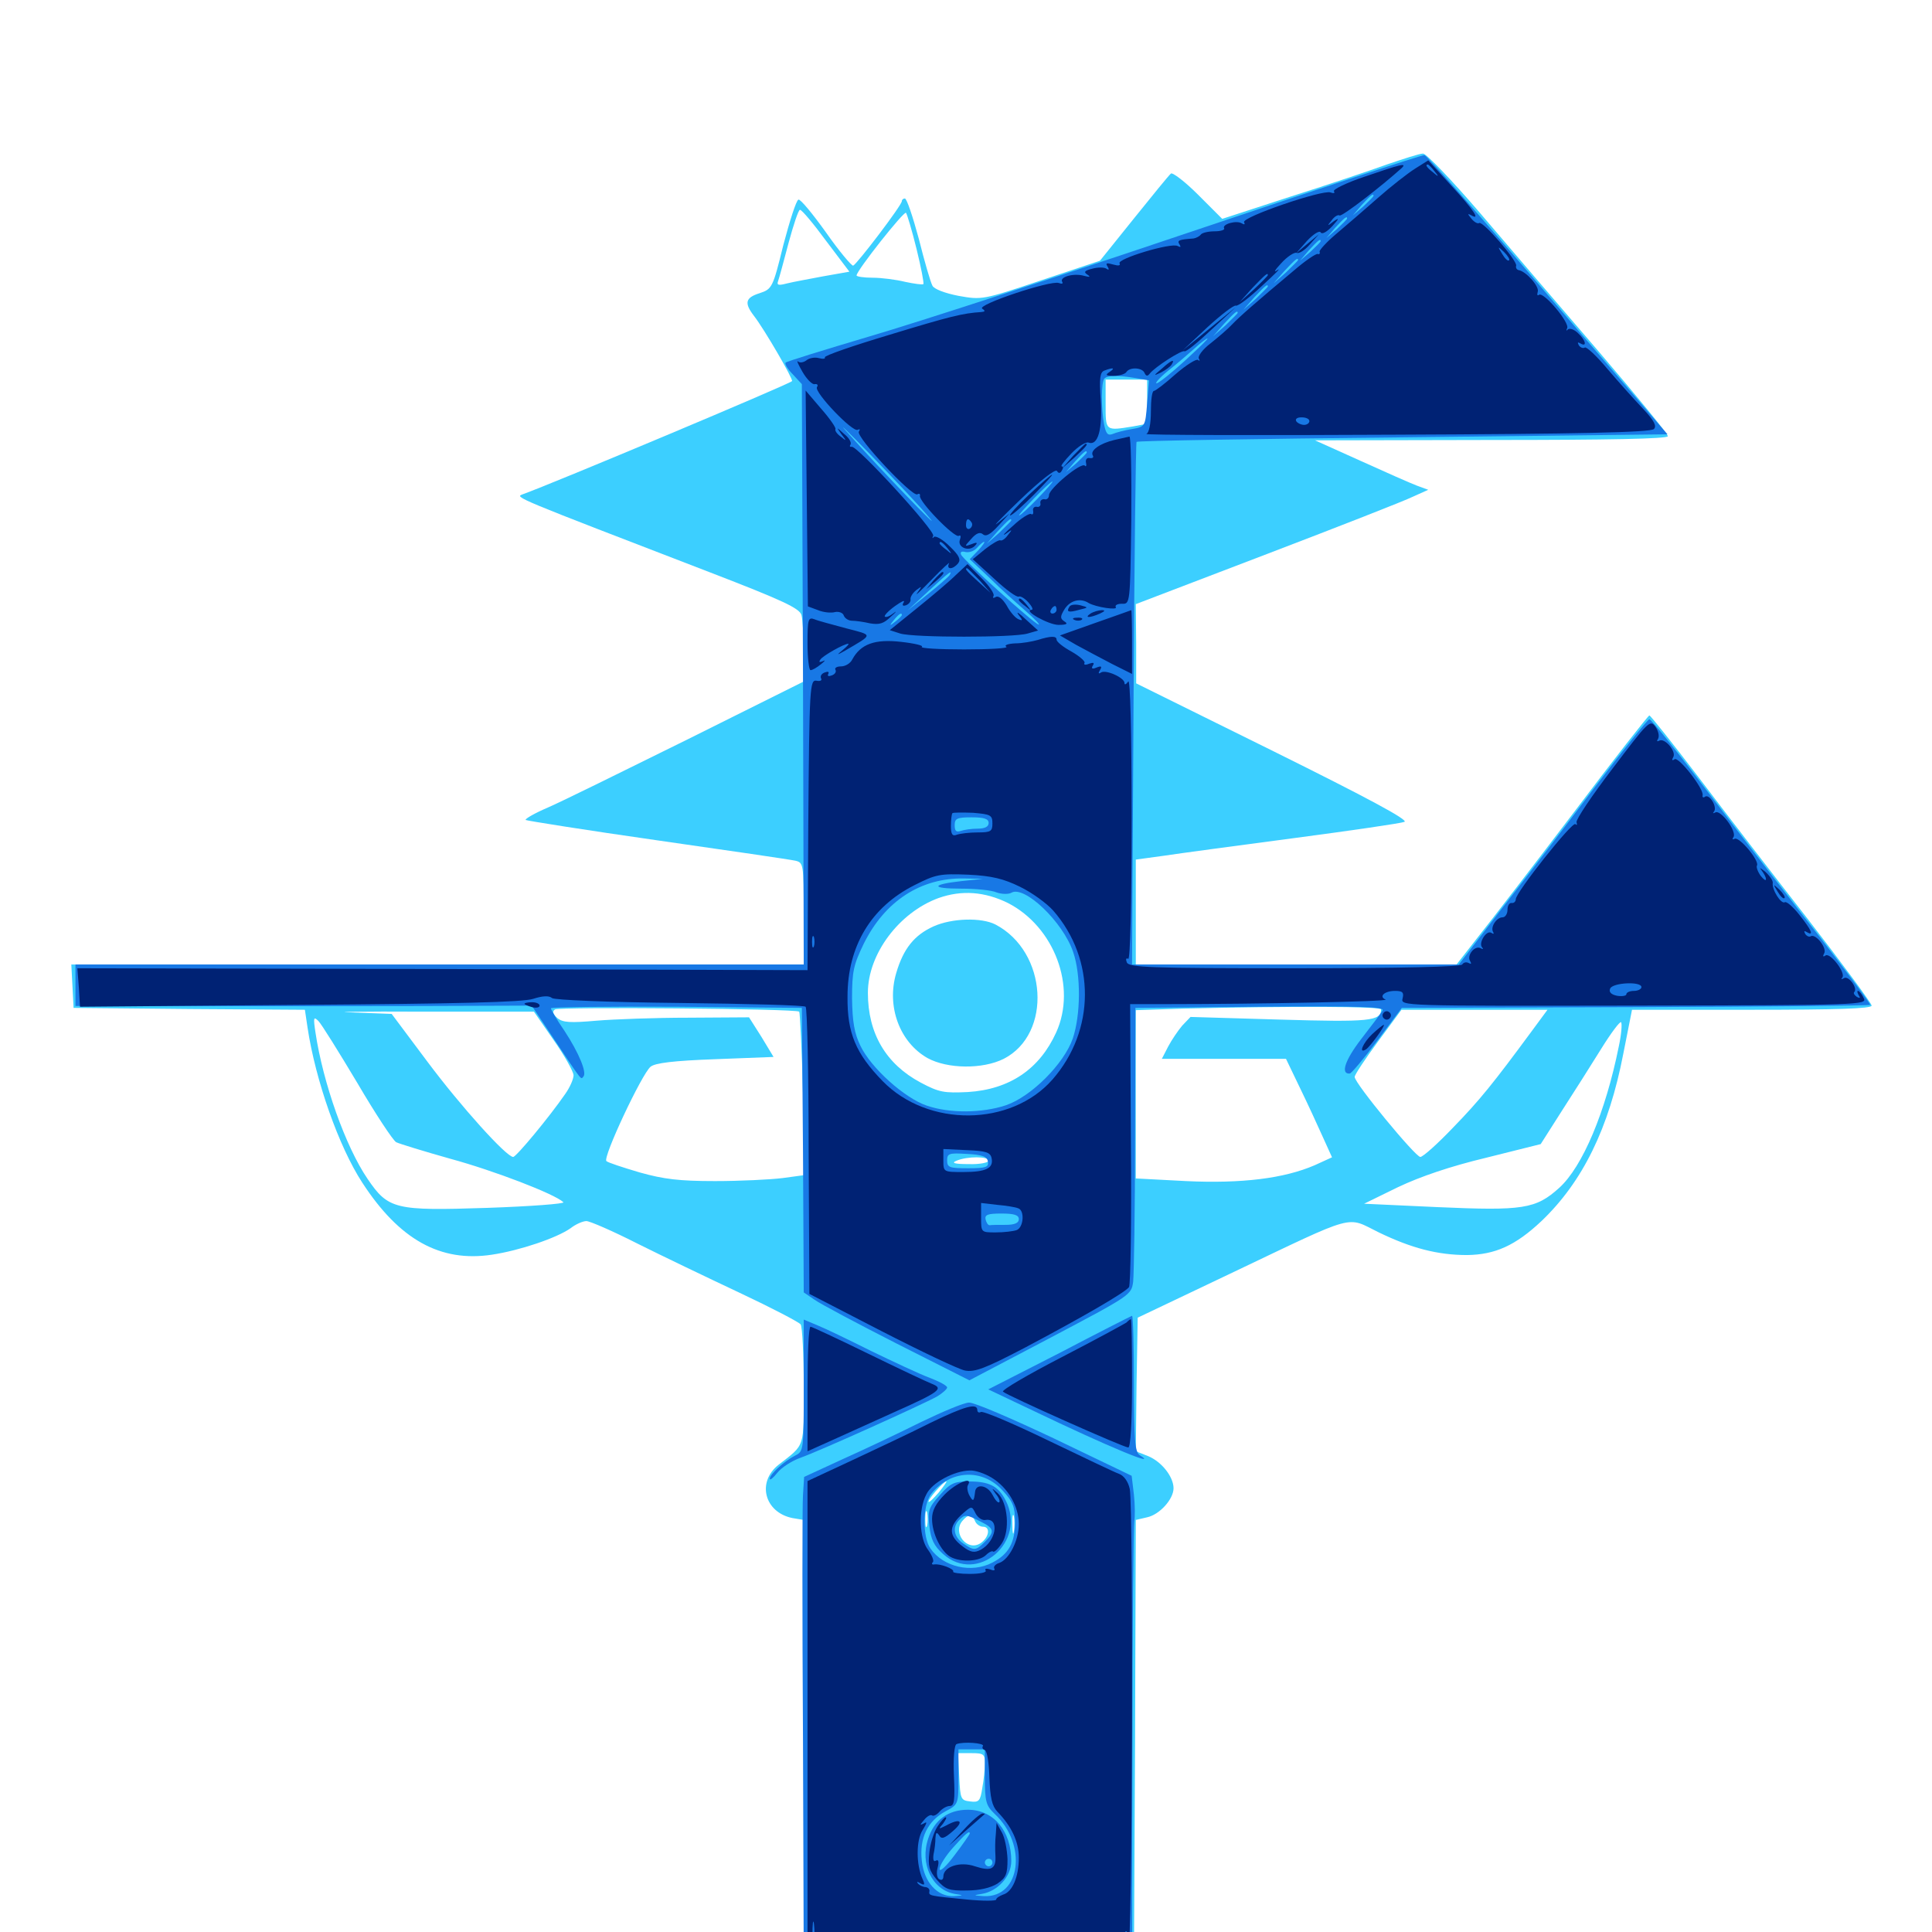 <svg xmlns="http://www.w3.org/2000/svg" viewBox="0 -1000 1000 1000">
	<path fill="#3ccfff" d="M717.773 -914.844C709.18 -911.719 686.523 -904.102 667.383 -898.047L632.617 -886.719L620.117 -899.219C613.281 -906.055 606.836 -910.938 606.055 -910.156C605.078 -909.375 596.484 -898.828 586.914 -886.914L569.336 -865.039L538.867 -854.883C508.594 -844.727 508.203 -844.727 496.094 -846.875C489.062 -848.242 483.398 -850.391 482.617 -852.148C481.641 -853.906 478.516 -864.648 475.586 -876.367C472.461 -887.891 469.336 -897.266 468.359 -897.266C467.578 -897.266 466.797 -896.68 466.797 -895.898C466.797 -893.75 443.555 -863.281 441.602 -862.5C440.82 -862.305 434.375 -869.922 427.539 -879.688C420.703 -889.258 414.258 -897.07 413.281 -896.68C412.109 -896.289 408.789 -885.742 405.469 -873.242C400 -850.977 399.609 -850.391 393.164 -848.242C385.742 -845.898 385.156 -843.164 390.234 -836.523C395.703 -829.492 410.742 -803.516 409.961 -802.734C408.203 -800.977 285.352 -749.414 270.508 -744.141C266.406 -742.578 265.625 -742.969 367.578 -703.711C405.078 -689.258 413.867 -685.156 414.844 -681.641C415.43 -679.492 416.016 -670.703 416.016 -662.5V-647.266L356.055 -617.383C322.852 -600.977 290.43 -584.961 283.594 -582.031C276.758 -579.102 271.68 -576.172 272.07 -575.586C272.656 -575.195 303.32 -570.312 340.234 -565.039C377.148 -559.766 409.18 -555.078 411.719 -554.492C415.82 -553.516 416.016 -552.734 416.016 -527.148V-500.781H226.562H36.914L37.5 -489.648L38.086 -478.32L97.852 -477.734L157.812 -477.344L159.18 -468.164C163.281 -440.82 175.391 -406.445 187.5 -387.891C206.641 -358.398 227.93 -346.484 254.688 -350.586C268.945 -352.734 288.086 -359.18 295.312 -364.258C298.047 -366.406 301.758 -367.969 303.516 -367.969C305.273 -367.969 316.992 -362.891 329.688 -356.445C342.188 -350.195 366.211 -338.672 382.812 -330.859C399.414 -323.047 413.672 -315.625 414.453 -314.453C415.234 -313.281 416.016 -298.828 416.016 -282.617C416.016 -250 416.992 -252.734 402.93 -241.797C391.602 -232.812 395.703 -217.188 410.156 -214.258L416.016 -213.281L416.406 -98.242L416.992 16.797L501.953 17.188L586.914 17.578L587.5 -97.852L587.891 -213.281L593.75 -214.648C600.195 -216.016 607.422 -224.023 607.422 -229.688C607.422 -235.547 601.367 -243.359 594.336 -246.289L587.891 -248.828L588.281 -283.398L588.867 -317.969L637.695 -341.211C703.32 -372.461 696.484 -370.508 713.672 -362.109C730.664 -353.906 744.141 -350.391 759.375 -350.391C773.828 -350.586 784.375 -355.273 797.852 -367.969C819.141 -388.281 832.812 -416.016 840.234 -454.688L844.727 -477.344H906.836C950.781 -477.344 968.75 -477.93 968.75 -479.492C968.75 -480.664 953.906 -500.781 935.938 -524.023C917.773 -547.266 892.188 -580.469 878.906 -598.047C865.625 -615.43 854.297 -629.688 853.711 -629.688C853.125 -629.688 835.352 -607.031 814.453 -579.297C793.555 -551.758 771.289 -522.852 765.039 -515.039L753.906 -500.781H670.898H587.891V-527.93V-555.078L602.148 -557.031C609.766 -558.203 640.43 -562.305 669.922 -566.211C699.414 -570.117 725 -573.828 726.953 -574.609C729.102 -575.586 708.008 -586.914 659.18 -611.133L588.086 -646.289V-666.797L587.891 -687.305L655.859 -713.281C693.164 -727.539 727.148 -740.82 731.445 -742.969L739.258 -746.484L733.398 -748.633C730.273 -749.805 716.992 -755.664 704.102 -761.523L680.664 -772.07L772.07 -772.266C832.422 -772.266 863.281 -772.852 863.281 -774.219C863.281 -775.391 847.266 -794.922 827.734 -817.773C808.203 -840.43 780.273 -873.047 765.82 -890.039C751.367 -906.836 738.086 -920.703 736.523 -920.508C734.766 -920.508 726.367 -917.773 717.773 -914.844ZM427.539 -875.391L439.648 -859.375L426.367 -857.031C419.141 -855.664 410.547 -854.102 407.422 -853.32C402.93 -852.148 401.953 -852.344 402.734 -854.492C403.32 -856.055 405.664 -864.844 408.203 -874.414C410.742 -883.789 413.281 -891.406 414.062 -891.406C415.039 -891.406 421.094 -884.18 427.539 -875.391ZM474.414 -871.094C476.758 -861.523 478.32 -853.516 477.93 -852.93C477.344 -852.539 473.242 -853.125 468.555 -854.102C463.867 -855.273 456.25 -856.25 451.758 -856.25C447.07 -856.25 443.359 -856.836 443.359 -857.422C443.359 -859.961 467.969 -891.016 468.945 -889.844C469.531 -889.062 472.07 -880.664 474.414 -871.094ZM593.75 -791.992V-780.664L586.523 -779.297C572.07 -776.953 572.266 -776.758 572.266 -790.82V-803.516H583.008H593.75ZM521.68 -532.617C545.703 -520.312 557.422 -489.258 546.68 -465.625C538.086 -446.68 522.656 -436.133 500.977 -434.766C488.672 -434.18 486.133 -434.57 476.562 -439.648C458.594 -449.219 449.219 -465.039 449.219 -486.133C449.219 -506.25 465.43 -527.734 485.742 -535.156C497.852 -539.453 509.766 -538.477 521.68 -532.617ZM413.672 -476.367C414.062 -475.977 415.039 -456.641 415.625 -433.594L416.602 -391.797L405.078 -390.234C398.828 -389.453 383.008 -388.672 370.117 -388.672C351.562 -388.672 343.555 -389.648 331.055 -393.164C322.461 -395.703 314.648 -398.242 313.867 -399.023C311.914 -400.977 332.227 -444.141 336.719 -447.852C339.062 -449.805 348.633 -450.977 370.117 -451.758L400.391 -452.93L394.141 -463.281L387.695 -473.438L356.445 -473.242C339.258 -473.242 317.773 -472.461 308.594 -471.68C295.117 -470.508 291.406 -470.703 288.477 -473.047C286.133 -475.195 285.742 -476.562 287.305 -477.539C289.648 -478.906 412.305 -477.93 413.672 -476.367ZM714.844 -477.539C714.844 -471.484 708.789 -470.898 662.5 -472.266L616.211 -473.633L611.914 -469.141C609.766 -466.602 606.445 -461.719 604.688 -458.398L601.367 -451.953H633.594H665.625L672.852 -436.914C676.953 -428.516 682.227 -416.992 684.766 -411.328L689.453 -400.977L680.469 -396.875C664.648 -390.039 642.773 -387.305 613.867 -388.672L587.891 -390.039V-433.594V-477.148L611.914 -477.93C668.359 -479.297 714.844 -479.102 714.844 -477.539ZM286.523 -461.719C292.188 -453.711 296.68 -445.508 296.875 -443.555C296.875 -441.406 294.922 -437.109 292.578 -433.789C284.375 -421.875 267.188 -401.172 265.625 -401.172C262.109 -401.172 238.672 -427.148 221.289 -450.391L202.734 -475.195L182.031 -475.977C170.508 -476.172 187.109 -476.562 218.75 -476.367H276.367ZM792.773 -466.211C773.047 -439.453 766.016 -430.664 752.148 -416.406C744.141 -408.008 736.523 -401.172 735.156 -401.172C732.617 -401.172 701.172 -439.258 701.172 -442.578C701.172 -443.75 706.641 -451.953 713.281 -460.938L725.391 -477.344H763.086H800.977ZM184.961 -439.453C194.336 -423.438 203.516 -409.57 205.078 -408.789C206.641 -408.008 219.336 -404.102 233.203 -400.195C255.469 -394.141 287.109 -382.031 291.602 -377.734C292.578 -376.953 274.805 -375.586 252.148 -374.805C204.492 -373.242 200.977 -374.023 190.234 -389.844C178.906 -406.445 167.188 -439.453 163.281 -465.625C162.109 -473.438 162.305 -474.023 164.844 -471.484C166.406 -469.922 175.391 -455.469 184.961 -439.453ZM837.891 -458.398C831.055 -424.414 819.141 -396.094 807.031 -385.156C794.922 -374.219 788.281 -373.242 744.141 -375.195L706.055 -376.953L723.633 -385.547C735.156 -391.016 750.586 -396.289 769.336 -400.781L797.461 -407.812L808.398 -425C814.453 -434.375 823.633 -448.828 828.711 -457.031C833.789 -465.234 838.477 -471.484 839.062 -470.898C839.648 -470.312 839.258 -464.648 837.891 -458.398ZM511.719 -399.219C511.719 -398.242 507.031 -397.266 501.562 -397.461C493.945 -397.461 492.188 -398.047 495.117 -399.219C500.586 -401.562 511.719 -401.562 511.719 -399.219ZM485.938 -227.539C483.398 -224.609 481.055 -222.266 480.664 -222.656C479.883 -223.438 488.281 -233.203 489.844 -233.203C490.234 -233.203 488.477 -230.664 485.938 -227.539ZM479.883 -210.352C479.297 -208.398 478.906 -209.961 478.906 -213.672C478.906 -217.383 479.297 -218.945 479.883 -217.188C480.273 -215.234 480.273 -212.109 479.883 -210.352ZM524.805 -207.422C524.414 -204.883 524.023 -206.445 524.023 -210.742C523.828 -215.039 524.219 -216.992 524.805 -215.234C525.195 -213.281 525.195 -209.766 524.805 -207.422ZM504.688 -212.695C505.273 -211.133 507.227 -209.766 508.789 -209.766C512.891 -209.766 511.914 -204.102 507.422 -201.172C500.586 -196.875 492.969 -206.445 498.047 -212.695C501.172 -216.406 503.125 -216.406 504.688 -212.695ZM509.766 -87.305C509.766 -84.18 509.18 -78.516 508.398 -74.414C507.422 -67.773 506.641 -66.992 502.148 -67.578C497.266 -68.164 497.07 -68.75 496.484 -80.469L495.898 -92.578H502.93C509.18 -92.578 509.766 -91.992 509.766 -87.305ZM483.203 -520.508C473.242 -516.016 467.578 -508.984 463.867 -496.289C458.789 -479.102 465.625 -460.547 480.078 -452.344C490.43 -446.68 508.594 -446.484 519.531 -451.953C544.727 -464.844 542.188 -507.422 515.234 -521.484C508.008 -525.195 492.773 -524.805 483.203 -520.508Z"/>
	<path fill="#1878e5" d="M614.258 -879.297C547.656 -856.836 473.828 -832.812 450.391 -825.977C426.758 -818.945 407.031 -812.891 406.641 -812.305C406.055 -811.719 407.617 -808.984 410.352 -806.25L415.039 -801.172L415.625 -650.977L416.016 -500.781H227.539H39.062V-490.039V-479.297H99.219C132.227 -479.102 185.352 -479.297 217.188 -479.297L275.195 -479.492L287.305 -461.328C301.758 -439.648 300.586 -441.211 301.953 -442.773C303.906 -444.727 299.609 -455.078 292.188 -466.406C288.281 -472.07 285.156 -477.344 285.156 -478.125C285.156 -478.711 314.453 -479.102 350.195 -478.906L415.039 -478.32L415.625 -404.688L416.016 -331.055L421.484 -327.344C424.414 -325.195 443.555 -315.039 464.258 -304.492L501.758 -285.547L543.75 -307.617C585.156 -329.492 585.547 -329.688 586.523 -336.523C586.914 -340.43 587.5 -373.828 587.5 -410.938L587.695 -478.32L652.344 -478.906C704.102 -479.297 716.797 -478.906 715.625 -476.953C714.844 -475.586 709.766 -468.945 704.492 -462.109C696.094 -451.172 693.75 -443.945 698.633 -444.336C699.414 -444.336 705.859 -451.953 712.891 -461.328L725.586 -478.32L846.484 -478.711C912.891 -478.906 967.578 -479.492 967.969 -479.883C968.359 -480.273 956.641 -495.898 942.188 -514.648C927.539 -533.398 901.953 -566.406 885.352 -588.281C868.945 -609.961 854.688 -627.734 853.711 -627.734C852.93 -627.734 840.039 -611.719 825.195 -592.188C810.352 -572.461 788.477 -543.945 776.562 -528.711L755.078 -500.781H670.508H585.938L586.719 -635.742C587.109 -709.961 587.891 -770.898 588.281 -771.289C588.672 -771.875 650.781 -772.852 725.977 -773.633L863.086 -775.195L801.172 -847.266C767.188 -887.109 738.477 -919.531 737.305 -919.727C736.328 -919.922 680.859 -901.758 614.258 -879.297ZM710.938 -898.633C710.938 -898.242 708.594 -895.898 705.664 -893.164L700.195 -888.477L704.883 -893.945C709.375 -898.828 710.938 -900.195 710.938 -898.633ZM697.266 -886.914C697.266 -886.523 694.922 -884.18 691.992 -881.445L686.523 -876.758L691.211 -882.227C695.703 -887.109 697.266 -888.477 697.266 -886.914ZM683.594 -875.195C683.594 -874.805 681.25 -872.461 678.32 -869.727L672.852 -865.039L677.539 -870.508C682.031 -875.391 683.594 -876.758 683.594 -875.195ZM671.875 -865.43C671.875 -865.039 668.945 -862.305 665.625 -858.984L659.18 -853.32L664.844 -859.766C670.312 -865.625 671.875 -866.992 671.875 -865.43ZM656.25 -851.758C656.25 -851.367 653.32 -848.633 650 -845.312L643.555 -839.648L649.219 -846.094C654.688 -851.953 656.25 -853.32 656.25 -851.758ZM640.625 -838.086C640.625 -837.695 637.695 -834.961 634.375 -831.641L627.93 -825.977L633.594 -832.422C639.062 -838.281 640.625 -839.648 640.625 -838.086ZM613.281 -813.281C606.25 -806.836 599.805 -801.758 598.633 -801.562C597.656 -801.562 600.195 -804.492 604.492 -808.008C608.789 -811.328 614.844 -816.602 618.164 -819.531C621.289 -822.461 624.414 -824.805 625 -824.805C625.586 -824.805 620.312 -819.727 613.281 -813.281ZM587.891 -804.297L594.727 -803.125L593.75 -791.211C592.773 -779.297 592.773 -779.102 585.938 -777.93C582.227 -777.344 577.734 -776.172 575.977 -775.391C573.438 -774.414 572.461 -775.391 571.484 -780.273C569.922 -788.281 569.922 -802.539 571.68 -804.102C573.242 -805.664 578.711 -805.859 587.891 -804.297ZM480.859 -732.227C489.844 -721.68 454.297 -758.398 438.477 -776.367C433.008 -782.227 438.672 -776.953 450.586 -764.648C462.695 -752.148 476.367 -737.695 480.859 -732.227ZM562.5 -765.82C562.5 -765.43 560.156 -763.086 557.227 -760.352L551.758 -755.664L556.445 -761.133C560.938 -766.016 562.5 -767.383 562.5 -765.82ZM537.109 -741.992C532.422 -737.109 528.125 -733.203 527.539 -733.203C526.953 -733.203 530.469 -737.109 535.156 -741.992C539.844 -746.875 544.141 -750.781 544.727 -750.781C545.312 -750.781 541.797 -746.875 537.109 -741.992ZM523.438 -730.664C523.438 -730.273 520.508 -727.539 517.188 -724.219L510.742 -718.555L516.406 -725C521.875 -730.859 523.438 -732.227 523.438 -730.664ZM506.25 -715.039L501.953 -710.547L512.305 -700.781C517.773 -695.312 526.367 -687.695 531.055 -683.594C535.742 -679.492 538.672 -676.367 537.5 -676.758C534.57 -677.734 498.633 -710.156 497.461 -712.891C496.875 -714.258 497.656 -714.844 499.805 -714.258C501.758 -713.867 504.297 -714.844 505.664 -716.406C507.227 -718.164 508.789 -719.531 509.375 -719.531C509.961 -719.531 508.594 -717.578 506.25 -715.039ZM491.406 -702.148C490.625 -701.172 485.547 -696.68 479.883 -692.188L469.727 -683.984L480.469 -693.945C491.211 -703.906 493.359 -705.469 491.406 -702.148ZM466.797 -681.641C466.797 -681.25 465.234 -679.688 463.477 -678.32C460.352 -675.781 460.156 -675.977 462.695 -679.102C465.234 -682.227 466.797 -683.203 466.797 -681.641ZM548.633 -673.828C550.586 -675.586 541.797 -674.414 539.062 -672.656C536.914 -671.094 537.695 -670.898 541.992 -671.875C545.312 -672.656 548.242 -673.438 548.633 -673.828ZM470.117 -669.531C470.898 -670.117 469.727 -670.703 467.578 -670.508C465.43 -670.508 464.844 -669.922 466.406 -669.336C467.773 -668.75 469.531 -668.945 470.117 -669.531ZM533.789 -669.336C534.961 -669.922 533.984 -670.312 531.25 -670.312C528.516 -670.312 527.539 -669.922 528.906 -669.336C530.078 -668.945 532.422 -668.945 533.789 -669.336ZM508.398 -667.383C513.867 -667.773 509.375 -667.969 498.047 -667.969C486.719 -667.969 482.227 -667.773 487.891 -667.383C493.359 -666.992 502.734 -666.992 508.398 -667.383ZM511.719 -574.023C511.719 -572.07 509.766 -571.094 506.055 -571.094C502.93 -571.094 499.023 -570.508 497.266 -569.922C494.922 -569.141 494.141 -569.922 494.141 -572.852C494.141 -576.367 495.312 -576.953 502.93 -576.953C509.375 -576.953 511.719 -576.172 511.719 -574.023ZM497.656 -543.945C481.836 -542.188 481.641 -540.039 497.461 -540.039C504.883 -540.039 513.281 -539.258 515.82 -538.086C518.555 -537.109 522.07 -537.109 523.438 -537.891C530.078 -541.992 550.195 -522.852 555.469 -507.227C559.57 -495.312 559.375 -474.609 555.273 -462.5C550.781 -449.414 533.789 -432.422 520.703 -427.93C508.398 -423.828 491.602 -423.633 479.688 -427.734C468.164 -431.641 450.781 -447.266 445.312 -458.789C442.188 -465.234 441.211 -471.094 441.016 -483.203C441.016 -497.266 441.797 -500.586 447.07 -511.523C458.008 -533.594 476.562 -545.703 499.023 -545.312L508.789 -545.117ZM511.328 -398.828C511.914 -395.898 510.352 -395.312 501.172 -395.312C491.406 -395.312 490.234 -395.703 490.234 -399.414C490.234 -402.93 491.211 -403.32 500.391 -402.734C508.398 -402.344 510.938 -401.367 511.328 -398.828ZM527.344 -368.945C527.344 -366.992 525.195 -366.016 520.508 -366.016C516.797 -366.016 513.086 -366.016 512.305 -365.82C511.328 -365.82 510.547 -367.188 510.156 -368.75C509.57 -371.289 511.328 -371.875 518.359 -371.875C525 -371.875 527.344 -371.094 527.344 -368.945ZM548.242 -299.609L511.523 -280.859L534.57 -269.922C573.633 -251.172 600.586 -240.039 589.844 -246.875C587.5 -248.438 586.914 -254.688 586.914 -283.984C586.914 -303.32 586.523 -318.945 585.938 -318.945C585.352 -318.75 568.359 -310.156 548.242 -299.609ZM416.016 -283.008C416.016 -249.609 416.016 -248.828 411.719 -246.68C405.859 -243.75 398.438 -236.914 398.438 -234.57C398.438 -233.594 400.195 -234.961 402.344 -237.695C404.492 -240.43 409.961 -243.945 414.453 -245.508C424.805 -249.219 477.539 -273.047 484.961 -277.148C487.891 -278.906 490.234 -281.055 490.234 -281.836C490.234 -282.812 486.133 -284.961 481.055 -286.914C475.781 -288.867 462.5 -295.117 451.172 -300.586C439.844 -306.25 427.344 -312.305 423.438 -313.867L416.016 -316.992ZM476.562 -263.867C465.234 -258.203 447.07 -249.609 436.133 -244.727L416.211 -235.547L415.625 -226.172C415.234 -220.898 415.234 -164.062 415.625 -100L416.016 16.797H500.977H585.938L586.133 -96.094C586.133 -158.008 586.719 -210.547 587.109 -212.695C587.5 -214.844 587.5 -221.094 586.914 -226.367L585.742 -236.133L545.898 -255.273C524.023 -265.625 504.102 -274.219 501.562 -274.023C499.023 -274.023 487.891 -269.336 476.562 -263.867ZM518.945 -228.516C524.414 -222.656 525.391 -219.922 525.391 -212.109C525.391 -201.562 522.07 -195.508 513.672 -191.211C502.93 -185.547 488.281 -188.867 481.641 -198.438C477.344 -204.492 477.539 -221.289 482.031 -226.758C491.797 -239.258 508.594 -240.039 518.945 -228.516ZM509.766 -80.273C509.766 -67.383 510.352 -65.43 514.844 -61.133C531.836 -45.312 528.32 -17.773 509.375 -18.555C503.711 -18.945 503.516 -18.945 508.203 -19.727C516.406 -21.094 523.438 -28.711 523.438 -36.719C523.438 -52.344 514.258 -63.281 500.977 -63.281C490.82 -63.281 483.594 -58.008 480.469 -48.438C475.977 -35.352 482.422 -21.875 494.141 -19.727C499.023 -18.945 499.023 -18.945 493.75 -18.555C485.156 -18.164 478.32 -25.781 477.148 -36.719C475.781 -48.633 480.078 -57.422 489.453 -62.5C496.094 -66.016 496.094 -66.211 496.094 -80.273V-94.531H502.93H509.766ZM501.953 -50.977C501.953 -50.586 498.438 -45.508 494.141 -39.844C489.648 -33.789 486.328 -30.859 486.328 -32.617C486.328 -34.375 489.453 -39.453 493.359 -43.75C499.805 -50.977 501.953 -52.734 501.953 -50.977ZM513.672 -35.938C513.672 -34.961 512.891 -33.984 511.719 -33.984C510.742 -33.984 509.766 -34.961 509.766 -35.938C509.766 -37.109 510.742 -37.891 511.719 -37.891C512.891 -37.891 513.672 -37.109 513.672 -35.938ZM486.328 -225.977C480.664 -219.727 480.078 -217.969 481.055 -209.961C481.836 -203.32 483.398 -199.805 488.086 -195.703C505.859 -179.688 531.641 -201.953 520.508 -223.438C516.602 -230.859 512.109 -233.203 501.367 -233.203C493.75 -233.203 491.797 -232.227 486.328 -225.977ZM507.422 -212.5C514.648 -208.984 515.039 -207.227 509.766 -201.953C505.078 -197.266 504.102 -197.266 498.438 -201.172C493.75 -204.492 492.773 -209.57 496.484 -213.281C499.414 -216.211 500.195 -216.211 507.422 -212.5Z"/>
	<path fill="#002274" d="M732.422 -912.695C728.711 -910.352 719.922 -903.516 713.086 -897.461C706.25 -891.406 696.68 -883.203 691.602 -878.906C686.719 -874.805 682.812 -870.508 683.008 -869.727C683.398 -868.75 682.812 -868.164 682.031 -868.555C681.055 -868.75 675.586 -865.039 669.922 -860.156C649.609 -843.164 641.602 -836.133 637.695 -832.031C635.547 -829.688 630.469 -825.391 626.562 -822.266C622.461 -819.141 619.922 -815.625 620.508 -814.453C621.094 -813.281 621.094 -812.891 620.117 -813.672C619.336 -814.453 614.062 -811.133 608.594 -806.445C603.125 -801.562 598.047 -797.656 597.266 -797.656C596.289 -797.656 595.703 -792.969 595.703 -787.109C595.703 -780.469 594.727 -775.977 593.359 -775.391C591.992 -774.805 650 -774.609 722.266 -775C817.188 -775.391 854.297 -776.172 856.055 -777.93C857.617 -779.492 856.25 -782.227 850.391 -788.477C846.094 -792.969 837.891 -802.148 832.227 -808.789C826.562 -815.625 821.094 -820.703 820.312 -820.117C819.336 -819.531 817.969 -820.117 817.188 -821.289C816.406 -822.852 816.602 -823.047 817.969 -822.266C821.68 -820.117 820.703 -824.023 816.797 -827.539C814.844 -829.492 812.5 -830.273 811.523 -829.492C810.742 -828.516 810.547 -828.906 811.133 -830.078C812.695 -832.812 799.219 -848.828 796.68 -847.461C795.703 -846.68 795.508 -847.461 795.898 -848.828C797.07 -851.562 789.844 -859.57 786.133 -860.156C785.156 -860.352 784.375 -861.328 784.766 -862.5C785.352 -865.039 767.578 -885.742 765.625 -884.57C764.844 -883.984 762.891 -885.156 761.523 -886.914C759.57 -889.258 759.57 -889.648 761.328 -888.672C766.602 -885.547 762.891 -891.211 751.367 -903.711L739.258 -916.992ZM742.383 -911.523C744.922 -908.398 744.727 -908.203 741.797 -910.742C738.477 -913.281 737.5 -914.844 739.062 -914.844C739.453 -914.844 741.016 -913.281 742.383 -911.523ZM781.055 -865.234C780.469 -864.648 778.906 -866.211 777.539 -868.555C775 -872.656 775.195 -872.656 778.516 -869.531C780.469 -867.578 781.641 -865.625 781.055 -865.234ZM677.734 -782.031C677.734 -781.055 676.562 -780.078 675 -780.078C673.438 -780.078 671.484 -781.055 670.898 -782.031C670.312 -783.203 671.484 -783.984 673.633 -783.984C675.977 -783.984 677.734 -783.203 677.734 -782.031ZM706.445 -908.594C697.07 -905.469 689.844 -901.953 690.43 -900.977C691.211 -900 690.234 -899.805 688.672 -900.391C684.57 -901.953 642.383 -887.5 643.945 -884.961C644.531 -883.789 644.141 -883.594 642.773 -884.375C640.039 -886.133 632.422 -883.984 633.594 -881.836C634.18 -881.055 631.836 -880.273 628.711 -880.273C625.391 -880.273 622.07 -879.492 621.484 -878.516C620.703 -877.539 618.945 -876.758 617.773 -876.562C609.961 -875.977 609.18 -875.586 610.547 -873.438C611.328 -872.07 611.133 -871.875 609.57 -872.656C606.445 -874.609 577.93 -866.016 579.492 -863.672C580.078 -862.5 578.906 -862.305 576.172 -863.086C572.852 -864.062 572.07 -863.867 573.242 -862.109C574.219 -860.547 574.023 -859.961 572.656 -860.938C571.484 -861.719 568.164 -861.719 565.43 -860.938C561.328 -859.961 560.742 -859.18 562.891 -857.812C564.648 -856.641 564.062 -856.445 561.133 -857.227C555.664 -858.789 548.242 -856.641 549.805 -854.102C550.391 -853.125 549.609 -852.93 548.047 -853.516C543.945 -855.078 505.273 -842.188 508.398 -840.234C510.156 -839.062 509.961 -838.672 507.812 -838.477C498.438 -837.891 491.992 -836.328 460.547 -826.758C441.602 -821.094 426.367 -815.82 426.953 -815.039C427.344 -814.258 425.977 -814.062 423.828 -814.648C421.68 -815.234 418.75 -814.648 417.383 -813.477C415.82 -812.305 413.867 -812.109 413.086 -812.891C412.109 -813.672 413.281 -811.133 415.43 -807.422C417.578 -803.711 420.508 -800.781 421.68 -801.172C423.047 -801.367 423.633 -800.781 422.852 -799.609C421.289 -797.07 441.406 -775.977 443.945 -777.539C445.117 -778.125 445.312 -777.734 444.531 -776.562C442.969 -773.828 472.266 -742.578 474.805 -744.141C475.781 -744.727 476.367 -744.336 476.172 -743.359C475.391 -740.625 494.141 -721.289 496.289 -722.656C497.266 -723.242 497.461 -722.266 496.875 -720.703C495.312 -716.797 501.367 -714.258 504.492 -717.383C506.25 -719.141 505.859 -719.531 502.93 -718.359C499.023 -716.992 499.023 -716.992 502.734 -721.094C505.273 -724.023 507.227 -724.805 508.789 -723.438C510.352 -722.07 512.695 -723.438 516.797 -727.93L522.461 -734.18L516.406 -729.297C513.086 -726.562 518.359 -732.031 528.125 -741.406C538.281 -751.172 546.289 -757.422 547.07 -756.25C547.852 -754.883 548.828 -754.883 549.609 -756.445C550.391 -757.617 550.391 -758.594 549.609 -758.594C548.633 -758.594 550.977 -761.523 554.492 -765.234C558.008 -768.945 562.109 -771.484 563.477 -770.898C568.359 -769.141 570.703 -777.93 569.727 -792.969C568.945 -804.297 569.336 -807.422 571.68 -808.203C576.172 -809.961 577.539 -809.57 574.219 -807.422C571.875 -805.859 572.461 -805.469 576.562 -805.469C579.492 -805.469 582.422 -806.445 583.008 -807.422C584.766 -810.156 591.211 -809.766 592.383 -807.031C593.164 -805.273 593.945 -805.078 595.117 -806.641C597.656 -809.961 611.914 -819.141 613.086 -818.164C613.867 -817.773 620.117 -822.852 626.953 -829.297L639.648 -841.016L625.977 -829.883L612.305 -818.75L625 -830.664C632.031 -837.109 638.672 -842.188 639.648 -841.797C640.82 -841.406 646.875 -846.094 653.32 -852.148C659.961 -858.203 663.477 -861.719 661.133 -860.156C658.984 -858.594 659.766 -860.156 663.086 -863.672C666.211 -867.188 669.922 -869.531 671.094 -869.141C672.461 -868.555 675.391 -870.508 677.93 -873.438L682.617 -878.711L676.758 -873.828L670.898 -868.945L676.562 -875.391C679.883 -878.906 683.008 -880.859 683.594 -879.688C684.375 -878.516 686.914 -880.078 689.648 -883.008C693.164 -886.914 693.359 -887.5 690.43 -885.547C686.914 -882.812 686.719 -882.812 689.258 -885.938C690.625 -887.891 692.578 -889.062 693.359 -888.477C694.531 -887.695 715.234 -903.711 725.586 -913.086C728.32 -915.82 725.195 -915.039 706.445 -908.594ZM656.25 -857.617C656.25 -857.227 652.93 -853.906 649.023 -850.195L641.602 -843.555L648.242 -850.977C654.688 -857.617 656.25 -859.18 656.25 -857.617ZM502.93 -729.492C503.516 -728.516 503.125 -727.148 501.953 -726.367C500.977 -725.781 500 -726.562 500 -728.125C500 -731.641 501.172 -732.227 502.93 -729.492ZM601.367 -809.18C596.875 -805.469 596.875 -805.273 600.977 -807.227C603.32 -808.398 605.859 -810.352 606.445 -811.328C608.398 -814.453 606.25 -813.672 601.367 -809.18ZM417.578 -741.992L418.164 -686.133L423.438 -684.18C426.172 -683.008 430.273 -682.617 432.227 -683.203C434.18 -683.594 436.328 -682.812 436.719 -681.445C437.305 -679.883 439.258 -678.711 441.016 -678.711C442.773 -678.711 447.07 -678.125 450.391 -677.344C455.078 -676.562 457.422 -677.148 461.133 -680.859C463.867 -683.203 464.453 -684.18 462.5 -682.617C460.547 -681.055 458.594 -680.273 458.008 -680.859C457.422 -681.25 459.766 -683.789 463.281 -686.328C466.602 -688.672 468.555 -689.648 467.773 -688.281C466.797 -686.719 467.188 -686.133 468.945 -686.719C470.508 -687.305 471.484 -688.672 471.289 -689.844C471.094 -690.82 472.266 -692.969 474.219 -694.531C477.344 -696.875 477.344 -696.68 474.805 -693.164C473.242 -691.016 476.562 -694.141 482.227 -700C487.891 -705.859 491.992 -709.57 491.211 -708.398C489.648 -705.078 493.164 -705.078 495.898 -708.398C497.461 -710.352 496.484 -712.5 491.602 -717.188C488.086 -720.703 484.375 -722.852 483.398 -722.07C482.617 -721.094 482.422 -721.484 483.008 -722.656C484.375 -725 443.359 -769.727 440.82 -768.75C439.844 -768.555 439.648 -769.141 440.234 -769.922C440.82 -770.898 439.453 -773.438 436.914 -775.391C432.812 -779.102 432.812 -779.102 435.547 -775.195C438.281 -771.68 438.281 -771.484 435.156 -774.023C433.203 -775.391 432.031 -777.148 432.422 -777.93C432.812 -778.516 429.492 -783.398 425 -788.477L416.992 -797.852ZM490.43 -716.211C492.969 -713.086 492.773 -712.891 489.844 -715.43C487.891 -716.797 486.328 -718.359 486.328 -718.75C486.328 -720.312 487.891 -719.336 490.43 -716.211ZM576.758 -772.266C569.336 -770.508 564.062 -766.797 565.625 -764.258C566.211 -763.281 565.625 -762.695 564.062 -762.891C562.695 -763.281 561.719 -762.109 562.109 -760.547C562.5 -758.984 562.109 -758.203 561.523 -758.984C559.57 -760.938 542.969 -747.07 542.969 -743.75C542.969 -742.188 541.797 -741.211 540.625 -741.602C539.258 -741.797 538.281 -740.82 538.477 -739.648C538.867 -738.281 537.891 -737.305 536.523 -737.695C535.352 -737.891 534.375 -736.914 534.766 -735.547C534.961 -733.984 534.57 -733.398 533.594 -733.984C532.812 -734.375 528.516 -731.836 524.414 -727.93C520.117 -724.219 518.359 -722.266 520.508 -723.633C524.023 -726.172 524.219 -726.172 521.68 -723.047C520.312 -721.094 518.555 -719.922 517.773 -720.312C517.188 -720.703 513.672 -718.75 509.961 -715.82L503.516 -710.547L514.648 -700.391C520.703 -694.727 526.367 -690.625 527.344 -691.211C528.125 -691.602 530.273 -690.43 532.227 -688.281C534.18 -686.133 534.961 -684.375 533.984 -684.375C529.102 -684.18 542.773 -676.562 547.852 -676.562C552.148 -676.562 552.93 -677.148 550.977 -678.32C548.633 -679.883 548.633 -680.859 551.172 -684.961C554.102 -689.258 559.18 -690.625 563.477 -687.891C567.188 -685.742 578.711 -683.984 577.539 -685.742C576.953 -686.719 578.32 -687.5 580.664 -687.5C584.961 -687.305 584.961 -687.305 585.547 -730.859C585.742 -754.688 585.352 -774.219 584.57 -774.023C583.594 -773.828 580.078 -773.047 576.758 -772.266ZM546.875 -684.375C546.875 -683.398 545.898 -682.422 544.727 -682.422C543.75 -682.422 543.359 -683.398 543.945 -684.375C544.531 -685.547 545.508 -686.328 546.094 -686.328C546.484 -686.328 546.875 -685.547 546.875 -684.375ZM555.469 -764.062L549.805 -757.617L556.25 -763.281C562.109 -768.75 563.477 -770.312 561.914 -770.312C561.523 -770.312 558.789 -767.383 555.469 -764.062ZM532.617 -743.945C526.367 -738.086 522.07 -733.203 522.852 -733.203C523.828 -733.203 529.297 -738.086 535.156 -743.945C548.828 -757.812 547.266 -757.617 532.617 -743.945ZM494.922 -702.539C491.797 -699.414 482.812 -691.797 474.805 -685.352L460.547 -673.828L466.016 -672.07C473.242 -669.922 524.609 -669.922 531.836 -672.07L537.305 -673.633L530.859 -679.492C527.344 -682.812 525.781 -683.789 527.148 -681.836C529.492 -678.906 529.492 -678.516 527.148 -679.492C525.586 -680.078 522.852 -683.203 521.094 -686.523C518.945 -690.039 516.797 -691.797 515.43 -691.016C514.062 -690.234 513.672 -690.43 514.258 -691.602C514.844 -692.578 512.109 -696.68 508.008 -700.781L500.781 -708.008ZM507.031 -699.609L512.695 -693.164L506.445 -698.828C500.391 -704.297 499.023 -705.859 500.586 -705.859C500.977 -705.859 503.711 -702.93 507.031 -699.609ZM526.758 -673.438C527.539 -674.023 526.367 -674.609 524.219 -674.414C522.07 -674.414 521.484 -673.828 523.047 -673.242C524.414 -672.656 526.172 -672.852 526.758 -673.438ZM483.203 -699.609L479.492 -695.117L483.984 -698.828C488.086 -702.344 489.258 -703.906 487.695 -703.906C487.305 -703.906 485.352 -701.953 483.203 -699.609ZM527.344 -689.453C527.344 -689.062 528.906 -687.5 530.859 -686.133C533.789 -683.594 533.984 -683.789 531.445 -686.914C528.906 -690.039 527.344 -691.016 527.344 -689.453ZM553.516 -685.938C554.102 -687.109 556.641 -687.305 559.18 -686.719C563.477 -685.547 563.477 -685.547 558.594 -684.375C553.125 -682.812 551.758 -683.203 553.516 -685.938ZM564.453 -682.422C560.938 -680.078 564.062 -680.078 569.336 -682.422C571.875 -683.594 572.266 -684.18 570.312 -684.18C568.75 -684.18 566.016 -683.398 564.453 -682.422ZM566.797 -677.539L548.633 -671.094L557.031 -666.211C561.719 -663.672 570.117 -659.18 575.781 -656.25L585.938 -651.172V-667.773C585.938 -676.953 585.742 -684.18 585.547 -684.18C585.156 -683.984 576.758 -681.055 566.797 -677.539ZM417.969 -666.992C417.969 -659.375 418.75 -653.125 419.531 -653.125C420.508 -653.125 422.852 -654.492 425 -656.25C426.953 -657.812 427.539 -658.594 425.977 -657.812C424.219 -657.031 423.633 -657.227 424.609 -658.594C425.781 -660.547 436.914 -666.797 439.062 -666.797C439.648 -666.797 438.477 -665.43 436.328 -663.672C432.812 -660.742 433.008 -660.742 437.5 -663.281C452.148 -671.875 452.148 -671.094 437.891 -674.805C430.664 -676.758 423.242 -678.711 421.484 -679.492C418.359 -680.664 417.969 -679.492 417.969 -666.992ZM556.25 -679.102C554.688 -679.688 555.273 -680.273 557.422 -680.273C559.57 -680.469 560.742 -679.883 559.961 -679.297C559.375 -678.711 557.617 -678.516 556.25 -679.102ZM537.109 -668.75C534.375 -667.969 529.102 -666.992 525.391 -666.992C521.68 -666.797 519.531 -666.016 520.898 -665.234C522.07 -664.453 512.305 -663.867 499.023 -663.867C485.742 -663.867 475.977 -664.453 477.148 -665.234C478.125 -665.82 473.438 -666.992 466.406 -667.773C452.734 -669.336 445.508 -666.602 441.211 -658.789C440.234 -656.641 437.5 -655.078 435.352 -655.078C433.203 -655.078 431.836 -654.297 432.422 -653.32C433.008 -652.344 432.227 -650.977 430.469 -650.391C428.906 -649.805 428.125 -650 428.711 -651.172C429.297 -652.344 428.516 -652.539 426.953 -651.953C425.195 -651.367 424.414 -650 425 -648.828C425.586 -647.852 424.609 -647.266 422.656 -647.656C419.141 -648.242 418.945 -644.922 418.359 -573.047L417.969 -497.852L228.906 -498.438L40.039 -498.828L40.82 -488.867L41.406 -478.906L155.078 -479.883C237.305 -480.469 270.703 -481.25 275.977 -483.008C280.859 -484.57 284.18 -484.766 285.742 -483.398C287.109 -482.422 313.867 -481.25 351.953 -480.859C386.914 -480.469 416.211 -479.688 416.992 -478.906C417.773 -478.32 418.555 -444.531 418.555 -403.906L418.945 -330.273L456.055 -311.133C476.562 -300.586 495.898 -291.406 499.414 -290.625C504.492 -289.648 509.766 -291.602 530.664 -302.539C560.547 -318.359 582.422 -331.055 584.375 -333.789C585.156 -334.766 585.742 -368.359 585.352 -408.008L584.961 -480.273H604.492C651.367 -480.273 719.531 -481.641 717.188 -482.617C713.477 -484.18 716.602 -487.109 722.07 -487.109C725.977 -487.109 726.758 -486.328 725.977 -483.203C725 -479.297 725.391 -479.297 845.898 -479.492C963.672 -479.688 966.602 -479.883 964.648 -483.398C963.672 -485.547 962.305 -487.109 961.719 -487.109C961.133 -487.109 961.328 -486.133 962.109 -484.766C963.086 -483.398 962.695 -483.203 961.133 -483.984C959.766 -484.961 959.18 -485.938 959.766 -486.523C961.719 -488.477 956.836 -495.117 954.492 -493.75C953.125 -492.969 952.734 -492.969 953.516 -493.945C955.664 -496.094 947.461 -507.031 944.922 -505.469C943.555 -504.492 943.359 -505.078 944.141 -506.445C945.898 -509.18 939.844 -516.797 937.305 -515.43C936.523 -514.844 935.156 -515.43 934.375 -516.602C933.594 -518.164 933.789 -518.359 935.156 -517.578C939.062 -515.234 937.695 -518.555 931.445 -526.367C928.125 -530.664 924.609 -533.594 923.828 -533.008C921.875 -531.836 916.992 -539.648 917.578 -542.969C917.773 -544.141 916.016 -546.68 913.672 -548.828C911.133 -550.781 910.352 -551.172 911.719 -549.609C912.891 -548.047 914.062 -546.094 914.062 -544.922C914.062 -543.945 912.891 -544.727 911.328 -546.68C909.766 -548.828 908.984 -551.172 909.375 -551.953C910.938 -554.297 900.195 -567.188 897.852 -565.82C896.68 -565.234 896.484 -565.625 897.266 -566.797C899.023 -569.727 890.625 -581.055 887.891 -579.492C886.719 -578.906 886.328 -578.906 887.109 -579.883C889.062 -582.031 884.961 -589.062 882.617 -587.695C881.641 -586.914 881.055 -587.305 881.25 -588.281C882.227 -591.406 868.945 -608.398 866.797 -607.031C865.43 -606.055 865.234 -606.641 866.016 -608.008C867.969 -610.938 861.523 -618.359 858.789 -616.602C857.617 -616.016 857.422 -616.406 858.203 -617.578C858.984 -618.945 858.398 -621.68 856.836 -623.828C854.102 -627.734 853.125 -626.562 834.766 -602.344C824.023 -588.281 815.625 -575.781 816.016 -574.414C816.406 -573.047 816.211 -572.656 815.43 -573.438C813.867 -575 784.57 -538.086 784.57 -534.57C784.57 -533.398 783.594 -532.422 782.422 -532.617C781.25 -532.812 780.273 -531.25 780.273 -529.102C780.273 -526.953 779.102 -525.195 777.734 -525.195C774.609 -525.195 771.289 -520.117 772.852 -517.578C773.438 -516.602 773.047 -516.406 771.875 -517.188C769.336 -518.75 765.039 -511.719 767.188 -509.57C767.969 -508.594 767.578 -508.594 766.406 -509.18C763.477 -510.938 758.984 -505.469 760.938 -502.539C761.719 -501.172 761.523 -500.781 760.156 -501.562C758.984 -502.148 757.617 -501.953 756.836 -500.781C756.055 -499.609 725.977 -498.828 669.922 -498.828C594.531 -498.828 584.18 -499.219 583.203 -501.953C582.617 -503.516 582.812 -504.297 583.984 -503.711C584.961 -503.125 585.742 -531.445 585.742 -576.367C585.742 -622.461 584.961 -649.023 583.984 -647.266C582.812 -645.703 582.031 -645.312 582.031 -646.484C582.031 -649.219 572.461 -653.516 569.922 -651.953C568.555 -650.977 568.359 -651.562 569.336 -653.125C570.508 -655.078 570.117 -655.469 567.578 -654.492C565.43 -653.516 564.648 -653.906 565.625 -655.469C566.602 -657.031 566.016 -657.227 563.672 -656.445C561.914 -655.664 560.742 -655.859 561.328 -656.836C561.914 -657.617 558.789 -660.352 554.688 -662.695C550.391 -665.039 546.875 -667.773 546.875 -668.945C546.875 -670.898 543.945 -670.898 537.109 -668.75ZM502.539 -661.523C504.883 -661.914 502.93 -662.305 498.047 -662.305C493.164 -662.305 491.211 -661.914 493.75 -661.523C496.094 -661.133 500 -661.133 502.539 -661.523ZM513.672 -573.828C513.672 -569.727 512.891 -569.141 506.055 -569.141C501.758 -569.141 497.07 -568.555 495.312 -567.969C492.969 -566.992 492.188 -568.164 492.188 -572.461C492.188 -575.586 492.578 -578.711 492.969 -579.102C493.359 -579.492 498.242 -579.492 503.711 -579.297C512.695 -578.516 513.672 -578.125 513.672 -573.828ZM527.93 -541.016C533.984 -538.086 541.602 -532.617 545.117 -528.711C567.188 -503.516 566.992 -466.602 544.727 -441.211C523.242 -416.797 480.273 -416.406 456.836 -440.43C442.969 -454.688 438.477 -465.234 438.672 -484.18C438.672 -510.156 450.781 -530.469 473.242 -541.797C484.375 -547.461 486.523 -547.852 501.172 -547.266C513.477 -546.68 519.531 -545.117 527.93 -541.016ZM421.289 -510.156C420.703 -508.789 420.312 -509.766 420.312 -512.5C420.312 -515.234 420.703 -516.211 421.289 -515.039C421.68 -513.672 421.68 -511.328 421.289 -510.156ZM50.195 -495.703C50.977 -496.289 49.805 -496.875 47.656 -496.68C45.508 -496.68 44.922 -496.094 46.484 -495.508C47.852 -494.922 49.609 -495.117 50.195 -495.703ZM404.883 -495.508C407.227 -495.898 404.883 -496.289 399.414 -496.289C394.141 -496.289 391.992 -495.898 395.117 -495.508C398.047 -495.117 402.344 -495.117 404.883 -495.508ZM849.609 -489.062C849.609 -488.086 847.852 -487.109 845.703 -487.109C843.555 -487.109 841.797 -486.328 841.797 -485.352C841.797 -484.57 839.648 -484.18 837.109 -484.57C833.984 -485.156 832.617 -486.523 833.398 -488.281C834.57 -491.406 849.609 -492.188 849.609 -489.062ZM354.102 -483.789C362.891 -483.984 355.273 -484.375 336.914 -484.375C318.75 -484.375 311.523 -483.984 320.898 -483.789C330.273 -483.398 345.312 -483.398 354.102 -483.789ZM699.805 -483.789C700.977 -484.375 700 -484.766 697.266 -484.766C694.531 -484.766 693.555 -484.375 694.922 -483.789C696.094 -483.398 698.438 -483.398 699.805 -483.789ZM850.586 -483.203C850 -484.375 848.438 -485.156 847.461 -485.156C846.289 -485.156 846.094 -484.375 846.68 -483.203C847.266 -482.227 848.828 -481.25 849.805 -481.25C850.977 -481.25 851.172 -482.227 850.586 -483.203ZM794.336 -482.031C795.117 -482.617 793.945 -483.203 791.797 -483.008C789.648 -483.008 789.062 -482.422 790.625 -481.836C791.992 -481.25 793.75 -481.445 794.336 -482.031ZM513.281 -400.391C514.258 -395.312 510.352 -393.359 498.633 -393.359C488.477 -393.359 488.281 -393.359 488.281 -399.219V-405.273L500.391 -404.688C510.547 -404.297 512.695 -403.516 513.281 -400.391ZM526.953 -374.609C530.469 -373.633 529.883 -364.648 526.172 -363.281C524.414 -362.695 519.727 -362.109 515.43 -362.109C507.812 -362.109 507.812 -362.109 507.812 -369.727V-377.344L516.211 -376.367C520.703 -375.977 525.586 -375.195 526.953 -374.609ZM920.117 -538.477C921.484 -536.133 923.047 -534.57 923.633 -535.156C924.219 -535.547 923.047 -537.5 921.094 -539.453C917.773 -542.578 917.578 -542.578 920.117 -538.477ZM271.484 -480.469C271.484 -480.859 273.242 -481.25 275.391 -481.25C277.539 -481.25 279.297 -480.469 279.297 -479.492C279.297 -478.516 277.539 -478.125 275.391 -478.711C273.242 -479.297 271.484 -480.078 271.484 -480.469ZM716.016 -475.586C715.234 -474.609 715.625 -473.242 716.602 -472.656C717.578 -471.875 718.945 -472.266 719.531 -473.242C720.312 -474.219 719.922 -475.586 718.945 -476.172C717.969 -476.953 716.602 -476.562 716.016 -475.586ZM710.156 -464.648C705.469 -460.156 702.93 -454.297 707.031 -456.836C709.18 -458.203 717.383 -469.531 716.211 -469.531C715.82 -469.531 713.086 -467.383 710.156 -464.648ZM583.008 -315.43C581.836 -314.648 566.797 -306.445 549.414 -297.461C532.031 -288.477 518.359 -280.469 519.141 -279.688C521.094 -277.734 581.641 -250.781 583.984 -250.781C585.156 -250.781 585.938 -263.477 585.938 -283.984C585.938 -302.344 585.742 -317.188 585.352 -317.188C584.961 -317.188 583.984 -316.406 583.008 -315.43ZM417.969 -281.055V-248.828L429.297 -253.906C435.352 -256.641 450 -263.281 461.719 -268.555C486.719 -279.688 488.672 -281.25 482.227 -283.789C479.688 -284.766 464.844 -291.797 449.219 -299.414C433.594 -307.031 420.312 -313.281 419.531 -313.281C418.555 -313.281 417.969 -298.828 417.969 -281.055ZM481.445 -263.477C471.875 -258.594 453.516 -250 441.016 -244.141L417.969 -233.398V-109.375V14.648L472.852 14.844C509.375 14.844 528.906 14.062 531.641 12.695C534.766 10.938 536.133 11.133 537.305 13.086C538.672 15.43 539.062 15.234 539.062 12.891C539.062 10.742 539.648 10.742 541.406 12.5C544.141 15.234 562.5 15.625 562.5 12.891C562.5 10.352 573.633 10.352 575.195 12.891C577.539 16.602 582.031 14.844 582.031 10.352C582.031 6.836 582.422 6.641 583.984 8.984C586.133 12.305 586.719 -218.75 584.766 -229.297C583.984 -233.008 581.836 -236.133 579.297 -237.109C576.953 -237.891 560.352 -245.898 542.383 -254.492C524.219 -263.281 508.594 -269.922 507.617 -269.141C506.641 -268.555 505.859 -269.141 505.859 -270.117C505.859 -274.023 499.219 -272.07 481.445 -263.477ZM513.281 -235.156C521.68 -230.078 527.344 -220.312 527.344 -211.133C527.344 -202.539 522.266 -192.773 517.188 -191.016C515.234 -190.43 514.062 -189.062 514.648 -188.086C515.234 -187.109 514.258 -186.914 512.5 -187.695C510.547 -188.281 509.57 -188.086 510.156 -187.109C510.938 -186.133 507.227 -185.352 501.953 -185.352C496.875 -185.352 492.969 -185.938 493.359 -186.523C494.141 -187.891 486.523 -190.82 483.398 -190.234C482.422 -190.039 482.031 -190.625 482.812 -191.406C483.594 -191.992 482.422 -194.922 480.469 -197.656C475.781 -203.516 475.195 -218.555 479.492 -226.562C482.422 -232.617 493.75 -238.672 501.953 -238.867C504.688 -239.062 509.766 -237.305 513.281 -235.156ZM508.789 -96.289C508.203 -95.508 508.594 -94.531 509.766 -94.141C510.938 -93.75 511.914 -87.305 512.109 -79.883C512.5 -69.531 513.477 -65.234 516.211 -62.305C523.633 -54.688 527.344 -46.68 527.344 -38.477C527.344 -28.516 524.023 -20.703 519.141 -19.336C517.188 -18.555 515.625 -17.578 515.625 -16.797C515.625 -16.016 508.789 -16.016 500.586 -16.797C480.664 -18.75 480.664 -18.75 481.055 -21.094C481.25 -22.07 480.469 -23.047 479.102 -23.242C477.93 -23.242 476.172 -24.023 475.195 -25C474.219 -26.172 474.805 -26.172 476.367 -25.195C478.516 -24.023 478.906 -24.414 477.539 -27.344C474.023 -35.156 474.219 -47.656 477.539 -52.734C479.688 -56.25 480.078 -57.422 478.32 -56.25C475.977 -55.078 475.977 -55.273 478.32 -58.008C479.688 -59.766 481.641 -60.938 482.422 -60.352C483.203 -59.766 484.961 -60.742 486.328 -62.305C487.695 -63.867 490.039 -65.234 491.602 -65.234C493.945 -65.234 494.336 -68.164 493.75 -80.859C493.359 -90.039 493.945 -96.875 495.117 -97.266C498.633 -98.633 509.57 -97.852 508.789 -96.289ZM509.375 -13.086C511.133 -13.672 509.18 -14.062 504.883 -13.867C500.586 -13.867 499.023 -13.477 501.562 -13.086C503.906 -12.695 507.422 -12.695 509.375 -13.086ZM421.289 7.422C420.898 10.938 420.508 8.594 420.508 2.148C420.508 -4.297 420.898 -7.227 421.289 -4.297C421.68 -1.367 421.68 3.906 421.289 7.422ZM583.398 3.516C582.812 5.078 582.227 4.492 582.227 2.344C582.031 0.195 582.617 -0.977 583.203 -0.195C583.789 0.391 583.984 2.148 583.398 3.516ZM489.062 -226.562C484.375 -221.875 482.422 -218.164 482.422 -213.867C482.422 -206.25 487.109 -196.875 491.992 -194.141C497.461 -191.211 507.031 -191.797 510.352 -195.117C511.914 -196.68 513.672 -197.461 514.062 -196.875C514.648 -196.484 516.602 -198.242 518.555 -201.172C522.852 -207.617 521.68 -222.266 516.406 -227.148C513.086 -230.078 513.086 -230.078 515.43 -226.758C516.992 -225 517.773 -222.852 517.188 -222.461C516.602 -221.875 515.039 -223.633 513.672 -226.367C510.938 -231.445 505.078 -232.227 504.688 -227.734C504.102 -222.852 503.711 -222.461 501.758 -225.977C500.781 -227.734 500.391 -230.273 500.977 -231.25C503.906 -236.133 495.117 -232.617 489.062 -226.562ZM510.156 -213.281C517.578 -214.453 515.625 -202.148 507.617 -197.852C504.297 -196.094 502.344 -196.484 498.242 -199.609C491.211 -204.883 490.82 -209.375 497.266 -215.625C502.93 -220.703 502.93 -220.703 504.883 -216.797C506.055 -214.453 508.398 -212.891 510.156 -213.281ZM499.023 -53.125L491.211 -44.727L500 -52.539C504.883 -56.836 509.18 -60.547 509.57 -60.938C509.961 -61.133 509.57 -61.328 508.594 -61.328C507.422 -61.328 503.125 -57.617 499.023 -53.125ZM485.156 -54.492C483.398 -51.758 481.445 -45.703 481.055 -41.211C480.273 -34.18 480.859 -31.836 484.961 -26.953C489.258 -22.07 491.211 -21.289 500.391 -21.484C507.031 -21.484 512.695 -22.852 516.211 -25C520.703 -28.125 521.484 -29.883 521.484 -37.695C521.289 -42.578 520.117 -48.828 518.555 -51.562L515.82 -56.445L515.43 -50.586C515.039 -47.461 515.039 -42.383 515.234 -39.453C515.625 -32.617 513.086 -31.25 504.688 -33.984C496.875 -36.719 488.281 -33.789 488.281 -28.711C488.281 -27.148 487.305 -26.562 486.133 -27.344C484.961 -27.93 484.57 -30.664 485.352 -33.398C486.133 -36.523 485.742 -37.695 484.375 -36.914C483.203 -36.133 482.812 -37.5 483.203 -40.234C483.789 -42.773 484.18 -46.484 484.18 -48.633C484.375 -51.562 484.766 -51.953 486.133 -50C487.305 -47.852 488.867 -48.438 493.359 -52.344C499.219 -57.422 497.07 -59.18 489.648 -55.078C485.742 -53.125 485.547 -53.125 488.086 -56.055C489.453 -58.008 490.234 -59.375 489.453 -59.375C488.867 -59.375 486.914 -57.227 485.156 -54.492ZM569.922 14.258C568.359 13.672 568.945 13.086 571.094 13.086C573.242 12.891 574.414 13.477 573.633 14.062C573.047 14.648 571.289 14.844 569.922 14.258Z"/>
</svg>